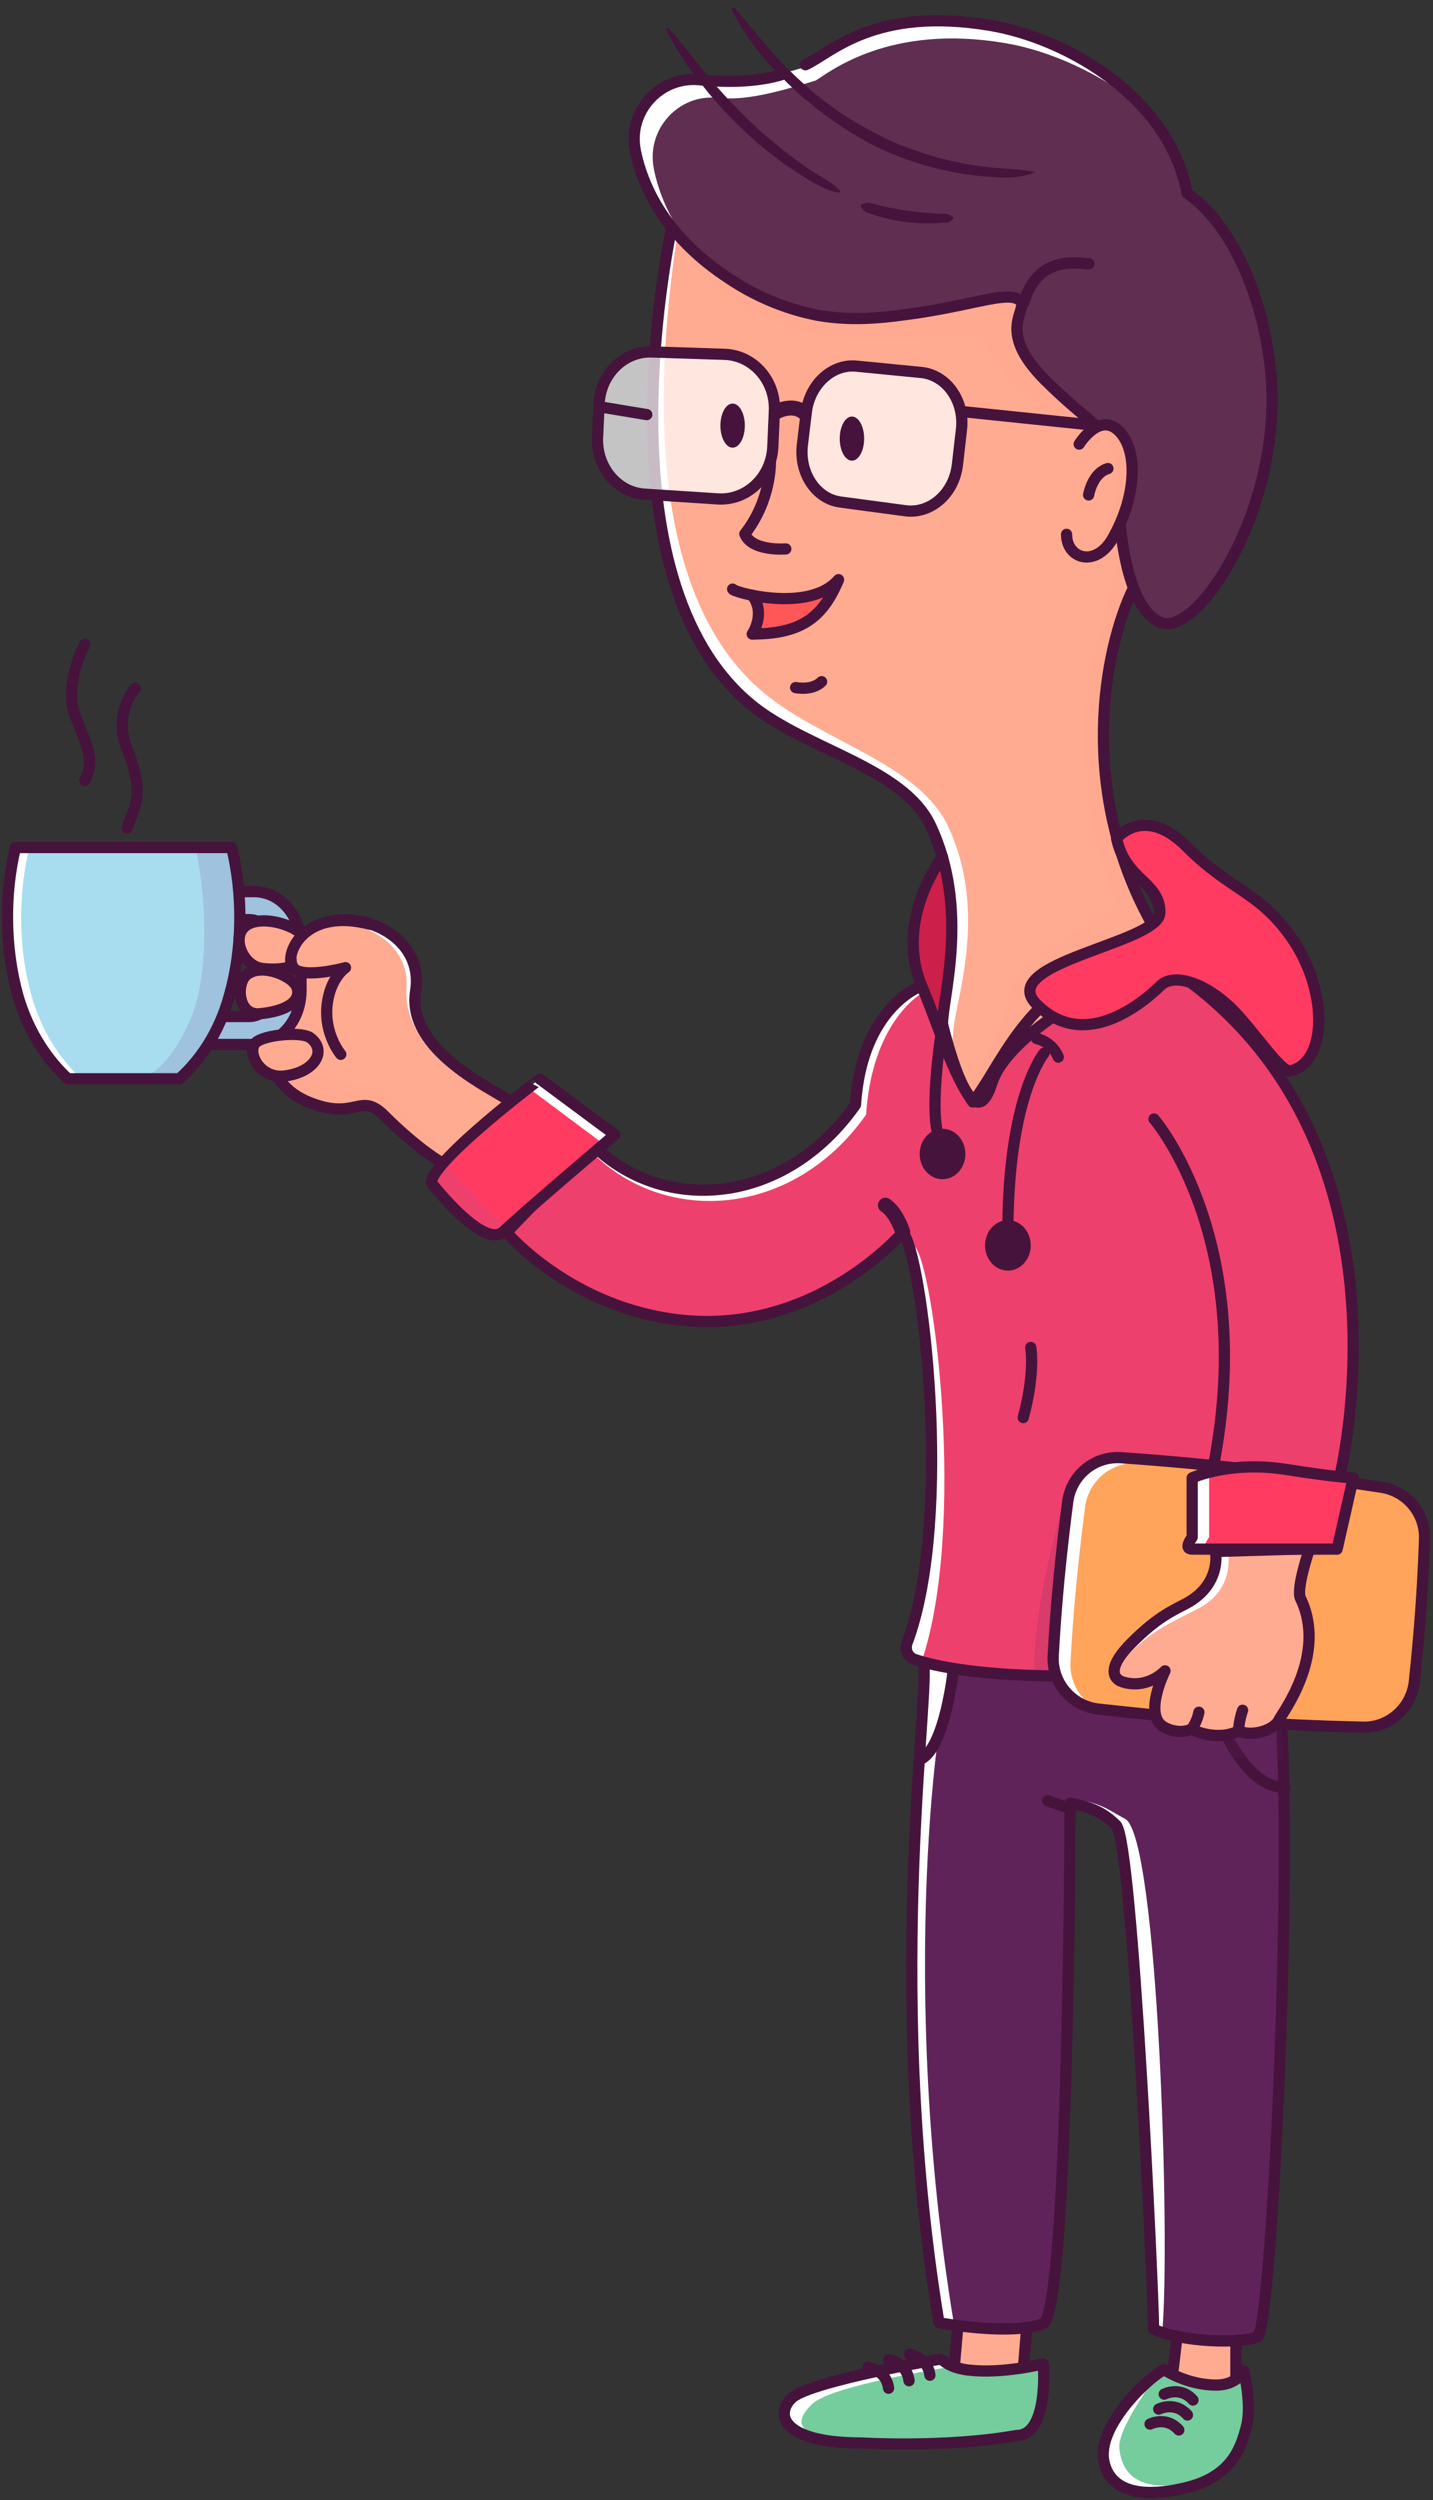 <?xml version="1.0" encoding="utf-8"?>
<svg width="383px" height="668px" viewbox="0 0 383 668" version="1.1" xmlns:xlink="http://www.w3.org/1999/xlink" xmlns="http://www.w3.org/2000/svg">
  <rect width="100%" height="100%" fill="#333333" stroke="none"/>
  <g id="Group" transform="translate(2 2)">
    <g id="XMLID_75_" transform="translate(207.602 436.107)">
      <path d="M18.525 14.315L0 14.315L1.263 0L19.682 0L18.525 14.315Z" transform="translate(45.252 182.193)" id="XMLID_105_" fill="#FFAB91" fill-rule="evenodd" stroke="none" />
      <path d="M17.472 17.893L0 17.893L2.105 0L17.472 2.21L17.472 17.893Z" transform="translate(103.246 183.035)" id="XMLID_102_" fill="#FFAB91" fill-rule="evenodd" stroke="none" />
      <path d="M18.525 14.315L0 14.315L1.263 0L19.682 0L18.525 14.315Z" transform="translate(45.252 182.193)" id="XMLID_174_" fill="none" fill-rule="evenodd" stroke="#46133C" stroke-width="3" stroke-linecap="round" stroke-linejoin="round" />
      <path d="M17.472 17.893L0 17.893L2.105 0L17.472 2.21L17.472 17.893Z" transform="translate(103.246 183.035)" id="XMLID_175_" fill="none" fill-rule="evenodd" stroke="#46133C" stroke-width="3" stroke-linecap="round" stroke-linejoin="round" />
      <path d="M2.746 5.578C6.22 6.526 -8.095 89.36 7.272 182.404C15.482 183.772 28.744 185.246 35.375 182.509C41.795 176.088 42.322 51.89 42.322 43.575C47.9 44.627 51.163 45.996 54.636 49.469C59.057 53.89 64.635 174.931 64.635 184.088C71.898 187.561 87.896 188.087 92.527 186.088C96.737 181.877 104.105 19.472 95.79 0C86.844 4.947 50.636 11.052 2.746 5.578L2.746 5.578Z" transform="translate(34.085 0.105)" id="XMLID_177_" fill="#5F235A" fill-rule="evenodd" stroke="none" />
      <g id="XMLID_248_" transform="translate(36.832 6.4241416E-05)" opacity="0.15">
        <path d="M0.421 0.737C12.315 1.789 23.366 2.21 33.365 2.105C23.156 2 11.894 1.368 0 0C0.211 0 0.316 0.316 0.421 0.737L0.421 0.737Z" transform="translate(0 5.684)" id="XMLID_249_" fill="#5F235A" fill-rule="evenodd" stroke="none" />
        <path d="M14.104 0C14.104 8.315 13.472 132.514 7.157 138.934C5.263 139.671 2.737 140.092 0 140.302C5.578 140.618 11.052 140.408 14.63 138.934C20.735 132.829 21.577 21.156 21.577 2.316C19.472 1.158 17.156 0.526 14.104 0L14.104 0Z" transform="translate(18.104 43.68)" id="XMLID_250_" fill="#5F235A" fill-rule="evenodd" stroke="none" />
        <path d="M84.731 0C83.258 0.842 80.942 1.684 78.1 2.526C78.416 3.684 -0.524 5.894 0.003 7.473C3.686 17.156 79.364 10.21 79.574 12.209C83.995 55.258 77.785 182.404 73.996 186.193C72.733 186.719 70.733 187.035 68.312 187.245C73.89 187.561 79.048 187.245 81.363 186.193C85.679 181.877 93.046 19.472 84.731 0L84.731 0Z" transform="translate(8.418 0)" id="XMLID_251_" fill="#5F235A" fill-rule="evenodd" stroke="none" />
      </g>
      <g id="XMLID_125_" transform="translate(34.085 0)">
        <path d="M53.995 2C53.784 1.263 53.574 0.526 53.363 0C47.048 3.579 27.471 7.578 0 7.789C25.155 8.105 44.312 5.157 53.995 2L53.995 2Z" transform="translate(42.532 0)" id="XMLID_164_" fill="#5F235A" fill-rule="evenodd" stroke="none" />
        <path d="M11.167 176.51C-3.464 87.571 6.641 9.052 11.167 0.631C9.272 0.421 4.746 0.21 2.746 0C6.22 0.947 -8.095 83.781 7.272 176.825C12.851 177.773 20.745 178.72 27.376 178.404C22.218 178.194 15.271 177.141 11.167 176.51L11.167 176.51Z" transform="translate(0 5.684)" id="XMLID_223_" fill="#FFFFFF" fill-rule="evenodd" stroke="none" />
        <path d="M21.472 141.987C23.682 117.147 20.314 9.683 11.578 4.947C7.262 2.631 5.578 1.053 0 0C0 0.316 2.526 1.368 2.526 2C5.157 2.947 7.262 4.315 9.368 6.42C13.788 10.841 19.367 131.882 19.367 141.039C24.524 143.46 33.997 144.513 40.733 144.092C34.839 143.986 25.261 143.881 21.472 141.987L21.472 141.987Z" transform="translate(45.479 42.943)" id="XMLID_246_" fill="#FFFFFF" fill-rule="evenodd" stroke="none" />
      </g>
      <path d="M2.746 5.578C6.22 6.526 -8.095 89.36 7.272 182.404C15.482 183.772 28.744 185.246 35.375 182.509C41.795 176.088 42.322 51.89 42.322 43.575C47.9 44.627 51.163 45.996 54.636 49.469C59.057 53.89 64.635 174.931 64.635 184.088C71.898 187.561 87.896 188.087 92.527 186.088C96.737 181.877 104.105 19.472 95.79 0C86.844 4.947 50.636 11.052 2.746 5.578L2.746 5.578Z" transform="translate(34.085 0.105)" id="XMLID_163_" fill="none" fill-rule="evenodd" stroke="#46133C" stroke-width="3" stroke-linecap="round" stroke-linejoin="round" />
      <path d="M6.105 2.105L0 0" transform="translate(70.408 43.049)" id="XMLID_173_" fill="none" fill-rule="evenodd" stroke="#46133C" stroke-width="3" stroke-linecap="round" stroke-linejoin="round" />
      <path d="M20.621 22.419C20.621 22.419 43.25 23.787 62.09 20.419C70.826 20.419 69.248 1.263 69.248 1.263C69.248 1.263 58.407 4.736 49.355 2.947C40.303 1.158 42.093 0 42.093 0C42.093 0 6.622 5.894 1.886 10.63C-2.745 15.262 0.307 22.419 20.621 22.419L20.621 22.419Z" transform="translate(0.002 192.192)" id="XMLID_182_" fill="#75CC9C" fill-rule="evenodd" stroke="none" />
      <g id="XMLID_294_" transform="translate(0 192.298)">
        <path d="M7.361 11.999C11.887 7.473 36.306 3.368 44.726 1.895C40.937 0.737 42.094 0 42.094 0C42.094 0 6.624 5.894 1.888 10.63C-1.901 14.42 -0.533 19.893 11.045 21.682C4.624 19.156 2.309 17.051 7.361 11.999L7.361 11.999Z" id="XMLID_317_" fill="#FFFFFF" fill-rule="evenodd" stroke="none" />
      </g>
      <path d="M0.026 25.281C0.447 28.755 3.92 36.438 21.708 32.228C34.233 29.281 35.601 21.176 38.127 15.703C40.654 10.23 37.391 0.968 37.391 0.968C37.391 0.968 35.601 4.757 30.023 4.757C22.129 4.757 15.077 0.02 15.077 0.02C14.656 -0.716 -0.711 18.756 0.026 25.281L0.026 25.281Z" transform="translate(85.433 194.382)" id="XMLID_181_" fill="#75CC9C" fill-rule="evenodd" stroke="none" />
      <path d="M23.918 30.649C6.236 34.859 4.551 25.386 4.13 21.808C3.604 17.282 11.077 6.23 15.708 0.336C15.393 0.126 15.182 0.02 15.182 0.02C14.761 -0.716 -0.711 18.755 0.026 25.281C0.447 28.755 3.92 36.438 21.708 32.228C27.181 30.965 30.549 28.649 32.759 26.018C30.865 27.176 26.76 30.017 23.918 30.649L23.918 30.649Z" transform="translate(85.433 194.277)" id="XMLID_322_" fill="#FFFFFF" fill-rule="evenodd" stroke="none" />
      <path d="M20.621 22.341C20.621 22.341 43.25 23.709 62.09 20.341C70.826 20.341 69.248 1.185 69.248 1.185C69.248 1.185 58.512 3.922 49.355 2.869C45.461 2.448 43.566 1.185 42.619 0.448C42.198 0.133 41.671 -0.078 41.145 0.027C35.567 0.975 6.096 6.237 1.886 10.447C-2.745 15.184 0.307 22.341 20.621 22.341L20.621 22.341Z" transform="translate(0.002 192.27)" id="XMLID_171_" fill="none" fill-rule="evenodd" stroke="#46133C" stroke-width="3" stroke-linecap="round" stroke-linejoin="round" />
      <path d="M0.209 24.629C0.946 28.103 4.103 35.786 21.891 31.576C34.416 28.629 36.837 20.84 38.31 15.051C39.784 9.368 37.574 0.316 37.574 0.316C37.574 0.316 35.784 4.105 30.206 4.105C22.312 4.105 16.312 0 16.312 0C12.523 1.684 -1.896 14.946 0.209 24.629L0.209 24.629Z" transform="translate(85.25 195.034)" id="XMLID_176_" fill="none" fill-rule="evenodd" stroke="#46133C" stroke-width="3" stroke-linecap="round" stroke-linejoin="round" />
      <path d="M0 0C0 0 4.842 0.631 5.473 5.578" transform="translate(22.412 194.403)" id="XMLID_58_" fill="none" fill-rule="evenodd" stroke="#46133C" stroke-width="3" stroke-linecap="round" stroke-linejoin="round" />
      <path d="M0 0C0 0 4.842 0.631 5.473 5.578" transform="translate(27.885 192.403)" id="XMLID_59_" fill="none" fill-rule="evenodd" stroke="#46133C" stroke-width="3" stroke-linecap="round" stroke-linejoin="round" />
      <path d="M0 0C0 0 4.842 0.631 5.473 5.578" transform="translate(33.464 190.929)" id="XMLID_79_" fill="none" fill-rule="evenodd" stroke="#46133C" stroke-width="3" stroke-linecap="round" stroke-linejoin="round" />
      <path d="M0 0.641C0 0.641 4.315 -1.569 7.683 2.22" transform="translate(97.773 208.918)" id="XMLID_62_" fill="none" fill-rule="evenodd" stroke="#46133C" stroke-width="3" stroke-linecap="round" stroke-linejoin="round" />
      <path d="M0 0.641C0 0.641 4.315 -1.569 7.683 2.22" transform="translate(100.089 204.919)" id="XMLID_60_" fill="none" fill-rule="evenodd" stroke="#46133C" stroke-width="3" stroke-linecap="round" stroke-linejoin="round" />
      <path d="M0 0.641C0 0.641 4.315 -1.569 7.683 2.22" transform="translate(101.562 200.919)" id="XMLID_68_" fill="none" fill-rule="evenodd" stroke="#46133C" stroke-width="3" stroke-linecap="round" stroke-linejoin="round" />
      <path d="M0 0C0 0 7.999 33.786 22.945 33.786" transform="translate(110.825 5.684)" id="XMLID_101_" fill="none" fill-rule="evenodd" stroke="#46133C" stroke-width="3" stroke-linecap="round" stroke-linejoin="round" />
      <path d="M9.157 0C9.157 0 6.947 22.103 0 24.629" transform="translate(36.095 7.473)" id="XMLID_112_" fill="none" fill-rule="evenodd" stroke="#46133C" stroke-width="3" stroke-linecap="round" stroke-linejoin="round" />
    </g>
    <g id="XMLID_74_" transform="translate(131.392 256.23)">
      <path d="M188.298 136.619L222.61 136.619C222.61 136.619 244.187 50.311 182.614 4.105C178.72 0.21 164.09 0 164.09 0C134.198 9.368 124.62 29.366 124.62 29.366L110.937 5.157C110.937 5.157 94.938 10.631 93.254 36.944C74.204 63.994 41.785 66.309 22.945 47.574C16.735 53.469 0 71.046 0 71.046C0 71.046 17.262 91.465 46.943 94.517C77.993 97.675 99.78 77.782 105.885 71.046C110.937 76.098 119.778 146.828 107.042 180.72C106.411 182.509 107.253 184.509 109.042 185.14C114.41 186.93 127.041 189.771 151.88 189.561C169.563 189.456 201.033 183.877 201.033 183.877L188.298 136.619L188.298 136.619Z" transform="translate(2 0)" id="XMLID_180_" fill="#EE406D" fill-rule="evenodd" stroke="none" />
      <path d="M24.945 0L6.947 25.997L0 19.893L24.945 0Z" transform="translate(0 49.785)" id="XMLID_145_" fill="#EE406D" fill-rule="evenodd" stroke="none" />
      <path d="M9.779 0C9.779 0 -6.956 52.311 3.359 63.047C8.832 68.73 49.249 73.361 52.301 74.414C55.459 75.466 66.616 75.361 66.616 75.361L65.353 54.942L9.779 0L9.779 0Z" transform="translate(143.048 136.619)" id="XMLID_124_" fill="#5F235A" fill-opacity="0.15" fill-rule="evenodd" stroke="none" />
      <path d="M0 0C0 0 9.473 19.893 10.315 56.1C10.736 76.203 5.789 93.57 5.789 93.57L12.104 97.043C12.104 97.043 17.051 89.886 17.156 61.783C17.262 36.523 10.946 15.683 0 0L0 0Z" transform="translate(176.72 43.049)" id="XMLID_252_" fill="#EE406D" fill-rule="evenodd" stroke="none" />
      <g id="XMLID_127_" transform="translate(42.943 0.316)">
        <path d="M11.788 23.261C11.788 23.261 12.736 21.366 14.841 18.419L4.421 0C4.421 0 2.526 0.632 0 2.526L11.788 23.261L11.788 23.261Z" transform="translate(65.573 4.842)" id="XMLID_210_" fill="#EE406D" fill-rule="evenodd" stroke="none" />
        <path d="M63.783 3.789C61.363 1.368 54.942 0.421 50.416 0C53.363 0.632 56.1 1.579 57.468 2.947C119.041 49.153 97.464 135.461 97.464 135.461L63.152 135.461L75.888 182.404C75.888 182.404 44.417 187.982 26.734 188.087C15.472 188.193 6.736 187.666 0 186.824C7.157 188.087 17.788 189.035 33.05 188.929C50.732 188.824 82.203 183.246 82.203 183.246L69.467 136.303L103.78 136.303C103.78 136.303 125.356 49.995 63.783 3.789L63.783 3.789Z" transform="translate(77.887 0)" id="XMLID_217_" fill="#EE406D" fill-rule="evenodd" stroke="none" />
        <path d="M62.52 0C56.416 6.736 30.839 30.418 0 27.471C1.895 27.787 3.894 28.103 5.999 28.313C31.892 30.944 55.679 13.262 64.941 4.842C64.204 2.21 63.257 0.632 62.52 0L62.52 0Z" transform="translate(0 65.783)" id="XMLID_221_" fill="#EE406D" fill-rule="evenodd" stroke="none" />
      </g>
      <g id="XMLID_114_" transform="translate(2 0)">
        <path d="M2.526 31.787C2.526 31.787 12.42 11.157 43.154 1.579C43.154 1.579 49.153 1.684 54.626 2.737C49.153 0.211 38.207 0 38.207 0C14.209 7.473 3.263 21.893 0 27.261L2.526 31.787L2.526 31.787Z" transform="translate(125.883 0)" id="XMLID_119_" fill="#EE406D" fill-rule="evenodd" stroke="none" />
        <path d="M22.945 44.627C42.312 63.994 76.519 62.205 96.096 34.418C97.464 12.946 107.463 3.894 111.779 1.474L110.937 0C110.937 0 94.938 5.473 93.254 31.787C74.203 58.837 41.785 61.152 22.945 42.417C16.735 48.311 0 65.888 0 65.888C0 65.888 0 64.731 1.158 65.888C5.789 60.942 17.788 49.469 22.945 44.627L22.945 44.627Z" transform="translate(0 5.157)" id="XMLID_120_" fill="#FFFFFF" fill-rule="evenodd" stroke="none" />
        <path d="M2.208 0C1.893 0.316 1.472 0.737 1.156 1.158C6.103 18.735 11.365 76.308 0.208 105.885C-0.423 107.674 0.419 109.674 2.208 110.305C2.735 110.516 3.471 110.726 4.103 110.937C16.207 75.151 7.366 5.052 2.208 0L2.208 0Z" transform="translate(106.834 74.73)" id="XMLID_123_" fill="#FFFFFF" fill-rule="evenodd" stroke="none" />
      </g>
      <path d="M188.298 136.619L222.61 136.619C222.61 136.619 244.187 50.311 182.614 4.105C178.72 0.21 164.09 0 164.09 0C134.198 9.368 124.62 29.366 124.62 29.366L110.937 5.157C110.937 5.157 94.938 10.631 93.254 36.944C74.204 63.994 41.785 66.309 22.945 47.574C16.735 53.469 0 71.046 0 71.046C0 71.046 17.262 91.465 46.943 94.517C77.993 97.675 99.78 77.782 105.885 71.046C110.937 76.098 119.778 146.828 107.042 180.72C106.411 182.509 107.253 184.509 109.042 185.14C114.41 186.93 127.041 189.771 151.88 189.561C169.563 189.456 201.033 183.877 201.033 183.877L188.298 136.619L188.298 136.619Z" transform="translate(2 0)" id="XMLID_6_" fill="none" fill-rule="evenodd" stroke="#46133C" stroke-width="3" stroke-linecap="round" stroke-linejoin="round" />
      <g id="XMLID_42_" transform="translate(147.968 130.056)">
        <path d="M82.743 72.03C59.06 71.504 35.589 69.82 12.012 67.188C4.96 66.346 -0.302 60.136 0.013 53.084C0.75 39.296 2.119 25.508 3.908 11.72C4.855 4.668 11.065 -0.489 18.222 0.037C41.378 1.616 64.534 4.352 87.795 7.931C94.531 8.983 99.478 14.878 99.267 21.719C98.846 34.56 97.899 47.296 96.531 60.031C95.689 66.978 89.689 72.24 82.743 72.03L82.743 72.03Z" transform="translate(0.11 1.158)" id="XMLID_38_" fill="#FFA45A" fill-rule="evenodd" stroke="none" />
        <path d="M82.743 72.03C59.06 71.504 35.589 69.82 12.012 67.188C4.96 66.346 -0.302 60.136 0.013 53.084C0.75 39.296 2.119 25.508 3.908 11.72C4.855 4.668 11.065 -0.489 18.222 0.037C41.378 1.616 64.534 4.352 87.795 7.931C94.531 8.983 99.478 14.878 99.267 21.719C98.846 34.56 97.899 47.296 96.531 60.031C95.689 66.978 89.689 72.24 82.743 72.03L82.743 72.03Z" transform="translate(0.11 1.158)" id="XMLID_92_" fill="#FFA45A" fill-rule="evenodd" stroke="none" />
        <path d="M4.754 55.716C5.491 41.928 6.859 28.14 8.649 14.351C9.596 7.299 15.806 2.142 22.963 2.668C46.119 4.247 69.275 6.984 92.535 10.562C93.272 10.668 94.009 10.878 94.641 11.088C92.746 9.51 90.43 8.352 87.799 7.931C64.538 4.352 41.382 1.616 18.227 0.037C11.175 -0.489 4.86 4.668 3.912 11.72C2.123 25.508 0.86 39.296 0.018 53.084C-0.298 59.294 3.596 64.768 9.385 66.662C6.333 64.031 4.544 60.031 4.754 55.716L4.754 55.716Z" id="XMLID_185_" fill="#FFFFFF" fill-rule="evenodd" stroke="none" />
        <path d="M82.743 72.03C59.06 71.504 35.589 69.82 12.012 67.188C4.96 66.346 -0.302 60.136 0.013 53.084C0.75 39.296 2.119 25.508 3.908 11.72C4.855 4.668 11.065 -0.489 18.222 0.037C41.378 1.616 64.534 4.352 87.795 7.931C94.531 8.983 99.478 14.878 99.267 21.719C98.846 34.56 97.899 47.296 96.531 60.031C95.689 66.978 89.689 72.24 82.743 72.03L82.743 72.03Z" transform="translate(0.11 1.158)" id="XMLID_29_" fill="none" fill-rule="evenodd" stroke="#46133C" stroke-width="3" stroke-linecap="round" stroke-linejoin="round" />
      </g>
      <path d="M15.262 95.886C28.629 33.05 0 0 0 0" transform="translate(175.036 40.733)" id="XMLID_20_" fill="none" fill-rule="evenodd" stroke="#46133C" stroke-width="3" stroke-linecap="round" stroke-linejoin="round" />
      <path d="M0 0C0 0 2.631 1.368 4.631 7.157" transform="translate(103.253 63.783)" id="XMLID_143_" fill="none" fill-rule="evenodd" stroke="#46133C" stroke-width="4" stroke-linecap="round" stroke-linejoin="round" />
      <path d="M2 0C2 0 3.263 6.631 0 18.735" transform="translate(140.092 101.78)" id="XMLID_95_" fill="none" fill-rule="evenodd" stroke="#46133C" stroke-width="3" stroke-linecap="round" stroke-linejoin="round" />
    </g>
    <path d="M24.692 0C24.692 0 25.008 13.683 25.008 19.577C25.008 25.471 5.536 44.522 5.536 44.522C5.536 44.522 -2.147 33.155 0.589 17.472C3.326 1.789 18.482 0 18.482 0L24.692 0L24.692 0Z" transform="translate(242.372 224.338)" id="XMLID_37_" fill="#CC1F49" fill-rule="evenodd" stroke="none" />
    <g id="XMLID_31_" transform="translate(172.441 30.883)">
      <path d="M77.466 240.609C77.466 233.451 84.834 209.769 74.204 187.456C66.836 172.089 41.259 167.352 26.629 155.564C-15.893 121.252 5.263 26.945 5.263 26.945C5.263 26.945 22.209 0 77.572 0C95.991 0 112.305 7.894 127.251 53.363C142.092 98.833 128.514 124.093 128.514 124.093C120.725 139.987 113.042 178.404 134.093 215.032L138.513 221.663C138.513 221.663 96.096 239.135 90.623 256.502C85.15 273.763 77.466 240.609 77.466 240.609L77.466 240.609Z" transform="translate(0 0.105)" id="XMLID_32_" fill="#FFAB91" fill-rule="evenodd" stroke="none" />
      <path d="M128.725 215.032C107.674 178.404 115.357 139.987 123.146 124.093C123.146 124.093 136.829 98.833 121.883 53.363C107.042 7.894 90.623 0 72.204 0C50.1 0 34.102 4.315 22.84 9.473C33.365 5.789 46.943 3.158 64.415 3.158C68.52 3.158 72.519 3.579 76.519 4.736C62.836 5.999 4.526 17.367 0 27.05C0 27.05 6.315 46.522 30.418 54.311C46.943 59.678 64.941 57.995 80.308 56.521C85.781 58.205 86.623 75.046 118.199 84.308C129.882 87.781 113.779 134.514 111.253 148.512C108.832 161.774 110.516 188.508 116.515 202.612C120.41 211.875 116.305 210.085 108.095 215.769C105.569 217.453 94.623 224.505 93.991 225.452C85.992 236.188 94.517 232.715 78.098 258.081C80.413 262.291 83.045 263.87 85.255 256.607C90.623 239.24 133.145 221.768 133.145 221.768L128.725 215.032L128.725 215.032Z" transform="translate(5.263 0)" id="XMLID_144_" fill="#FFAB91" fill-opacity="0.43" fill-rule="evenodd" stroke="none" />
      <path d="M80.203 219.242C80.203 211.559 90.097 187.351 78.73 163.458C70.835 147.039 45.785 141.144 30.208 128.514C-7.052 98.517 3.158 25.682 7.368 0C5.894 1.684 5.263 2.737 5.263 2.737C5.263 2.737 -15.893 97.149 26.629 131.356C41.259 143.144 66.836 147.881 74.204 163.248C84.834 185.667 77.466 209.243 77.466 216.4C77.466 216.4 79.572 226.399 81.571 229.978C79.256 223.873 80.203 219.242 80.203 219.242L80.203 219.242Z" transform="translate(0.105 24.208)" id="XMLID_98_" fill="#FFFFFF" fill-rule="evenodd" stroke="none" />
      <path d="M77.466 240.609C77.466 233.451 84.834 209.769 74.204 187.456C66.836 172.089 41.259 167.352 26.629 155.564C-15.893 121.252 5.263 26.945 5.263 26.945C5.263 26.945 22.209 0 77.572 0C95.991 0 112.305 7.894 127.251 53.363C142.092 98.833 128.514 124.093 128.514 124.093C120.725 139.987 113.042 178.404 134.093 215.032L138.513 221.663C138.513 221.663 96.096 239.135 90.623 256.502C85.15 273.763 77.466 240.609 77.466 240.609L77.466 240.609Z" transform="translate(0 0.105)" id="XMLID_3_" fill="none" fill-rule="evenodd" stroke="#46133C" stroke-width="3" stroke-linecap="round" stroke-linejoin="round" />
    </g>
    <path d="M6.841 0C6.841 0 7.262 10.315 0 19.577C1.895 24.314 10.946 23.577 10.946 23.577" transform="translate(197.07 121.085)" id="XMLID_7_" fill="none" fill-rule="evenodd" stroke="#46133C" stroke-width="3" stroke-linecap="round" stroke-linejoin="round" />
    <g id="XMLID_69_" transform="translate(193.807 152.871)">
      <path d="M0.737 4.21C0.631 4.947 15.051 9.157 23.05 0C18.84 10.104 13.051 14.525 0 14.525" transform="translate(5.368 0)" id="XMLID_57_" fill="#FF5757" fill-rule="evenodd" stroke="none" />
      <path d="M0 2.526C-0.105 3.263 20.419 9.157 28.314 0C24.103 10.104 18.314 14.525 5.263 14.525" id="XMLID_12_" fill="none" fill-rule="evenodd" stroke="#46133C" stroke-width="3" stroke-linecap="round" stroke-linejoin="round" />
      <path d="M0 10.315C0 10.315 3.684 4.842 0 0" transform="translate(5.263 4.21)" id="XMLID_14_" fill="none" fill-rule="evenodd" stroke="#46133C" stroke-width="3" stroke-linecap="round" stroke-linejoin="round" />
    </g>
    <path d="M27.572 38.677L10.31 36.361C3.785 35.519 -0.741 28.678 0.101 21.205L1.153 12.469C1.995 4.996 7.995 -0.583 14.521 0.049L31.782 1.733C38.623 2.364 43.57 9.311 42.623 17.1L41.571 26.257C40.728 34.045 34.413 39.624 27.572 38.677L27.572 38.677Z" transform="translate(212.337 95.775)" id="XMLID_93_" fill="#FFFFFF" fill-opacity="0.71" fill-rule="evenodd" stroke="none" />
    <path d="M32.115 39.265L12.643 38.002C5.275 37.581 -0.303 30.739 0.013 22.951L0.434 13.793C0.855 5.899 7.065 -0.205 14.432 0.005L33.904 0.637C41.588 0.847 47.692 7.689 47.271 15.899L46.85 25.477C46.429 33.581 39.798 39.791 32.115 39.265L32.115 39.265Z" transform="translate(157.693 92.03)" id="XMLID_73_" fill="#FFFFFF" fill-opacity="0.71" fill-rule="evenodd" stroke="none" />
    <g id="XMLID_71_" transform="translate(190.545 105.823)">
      <path d="M0 5.894C0 2.639 1.461 0 3.263 0C5.065 0 6.526 2.639 6.526 5.894C6.526 9.149 5.065 11.788 3.263 11.788C1.461 11.788 0 9.149 0 5.894Z" transform="translate(31.892 3.473)" id="XMLID_13_" fill="#46133C" fill-rule="evenodd" stroke="none" />
      <path d="M0 5.894C0 2.639 1.461 0 3.263 0C5.065 0 6.526 2.639 6.526 5.894C6.526 9.149 5.065 11.788 3.263 11.788C1.461 11.788 0 9.149 0 5.894Z" id="XMLID_17_" fill="#46133C" fill-rule="evenodd" stroke="none" />
    </g>
    <path d="M7.846 0C7.846 0 -5.1 16.63 2.267 34.418C7.53 47.048 10.161 57.153 15.95 65.468C22.897 56.837 29.212 38.312 48.895 30.208C68.472 22.208 65.945 17.472 65.945 14.735C65.945 12.209 62.577 5.157 58.157 5.157" transform="translate(242.062 226.969)" id="XMLID_16_" fill="none" fill-rule="evenodd" stroke="#46133C" stroke-width="3" stroke-linecap="round" stroke-linejoin="round" />
    <path d="M9.683 0C9.683 0 0 11.367 0 47.785" transform="translate(267.379 279.385)" id="XMLID_27_" fill="none" fill-rule="evenodd" stroke="#46133C" stroke-width="3" stroke-linecap="round" stroke-linejoin="round" />
    <path d="M2.011 0C2.011 0 -2.514 27.261 2.011 31.787" transform="translate(247.896 271.597)" id="XMLID_28_" fill="none" fill-rule="evenodd" stroke="#46133C" stroke-width="3" stroke-linecap="round" stroke-linejoin="round" />
    <path d="M3.465 0C3.465 0 -2.534 6.42 1.255 16.104C6.097 28.208 3.465 31.26 1.255 37.26" transform="translate(30.673 181.921)" id="XMLID_36_" fill="none" fill-rule="evenodd" stroke="#46133C" stroke-width="3" stroke-linecap="round" stroke-linejoin="round" />
    <g id="XMLID_65_" transform="translate(167.492 3.55)">
      <path d="M103.045 74.518C105.466 76.939 96.309 82.306 109.676 95.674C123.149 109.146 129.043 109.462 129.043 120.092C129.043 130.723 130.411 155.879 140.41 160.404C150.409 164.93 173.249 129.776 170.092 94.095C167.987 71.571 158.514 53.151 147.673 45.784C142.936 20.207 115.676 4.419 95.046 0.946C63.996 -4.212 46.419 13.471 44.946 11.998C33.578 15.471 24.421 15.997 17.475 15.26C6.844 14.208 -1.787 23.786 0.318 34.206L0.318 34.311C4.634 55.046 21.474 65.887 26.526 69.15C36.841 75.781 46.419 77.675 49.05 78.202C59.365 79.991 68.417 78.623 76.416 77.465C91.468 75.255 100.309 71.676 103.045 74.518L103.045 74.518Z" transform="translate(0.105 0.495)" id="XMLID_30_" fill="#6D524E" fill-rule="evenodd" stroke="none" />
      <path d="M103.045 74.518C105.466 76.939 96.309 82.306 109.676 95.674C123.149 109.146 129.043 109.462 129.043 120.092C129.043 130.723 130.411 155.879 140.41 160.404C150.409 164.93 173.249 129.776 170.092 94.095C167.987 71.571 158.514 53.151 147.673 45.784C142.936 20.207 115.676 4.419 95.046 0.946C63.996 -4.212 46.419 13.471 44.946 11.998C33.578 15.471 24.421 15.997 17.475 15.26C6.844 14.208 -1.787 23.786 0.318 34.206L0.318 34.311C4.634 55.046 21.474 65.887 26.526 69.15C36.841 75.781 46.419 77.675 49.05 78.202C59.365 79.991 68.417 78.623 76.416 77.465C91.468 75.255 100.309 71.676 103.045 74.518L103.045 74.518Z" transform="translate(0.105 0.495)" id="XMLID_4_" fill="#5F2E50" fill-rule="evenodd" stroke="none" />
      <g id="XMLID_121_" transform="translate(7.897 23.544)" opacity="0.34">
        <path d="M11.157 20.314C9.262 12.525 5.263 5.789 0 0C3.473 5.052 6.105 10.841 7.262 17.156C8.525 17.998 9.894 19.051 11.157 20.314L11.157 20.314Z" transform="translate(128.093 0)" id="XMLID_122_" fill="#5F2E50" fill-rule="evenodd" stroke="none" />
        <path d="M96.728 16.946C93.991 14.209 79.15 17.788 64.099 20.103C56.1 21.366 47.153 22.735 36.733 20.84C34.102 20.419 24.524 18.525 14.209 11.788C11.578 10.104 5.578 6.21 0 0C6.631 9.683 15.262 15.262 18.735 17.472C29.05 24.103 38.628 25.997 41.259 26.524C51.574 28.313 60.626 26.945 68.625 25.787C78.519 24.314 85.781 22.208 90.307 21.787C99.148 21.366 97.675 17.893 96.728 16.946L96.728 16.946Z" transform="translate(0 28.839)" id="XMLID_135_" fill="#5F2E50" fill-rule="evenodd" stroke="none" />
        <path d="M0.737 0.737C0.526 0.526 0.316 0.211 0 0C1.158 1.895 2.842 4 5.157 6.315C11.157 12.315 15.683 15.788 18.84 18.63C16.525 13.578 10.736 10.841 0.737 0.737L0.737 0.737Z" transform="translate(96.728 66.204)" id="XMLID_137_" fill="#5F2E50" fill-rule="evenodd" stroke="none" />
        <path d="M35.47 43.575C33.786 24.945 26.945 9.052 18.524 0C24.84 9.368 29.681 22.629 31.05 37.891C34.312 73.467 11.367 108.621 1.368 104.201C0.842 103.99 0.421 103.674 0 103.359C1.474 106.411 3.473 108.727 5.894 109.779C15.893 114.305 38.733 79.15 35.47 43.575L35.47 43.575Z" transform="translate(126.725 27.471)" id="XMLID_138_" fill="#5F2E50" fill-rule="evenodd" stroke="none" />
      </g>
      <g id="XMLID_115_" transform="translate(0 0.6)">
        <path d="M5.265 39.047L5.265 38.942C3.16 28.522 11.791 18.839 22.422 19.997C29.368 20.733 37.157 18.839 48.524 15.366C52.208 13.155 68.101 0.104 99.151 5.367C110.624 7.261 125.043 13.471 135.569 22.523C124.517 10.629 108.413 3.156 95.046 0.946C63.996 -4.212 46.419 13.471 44.946 11.998C33.578 15.471 24.421 15.997 17.475 15.26C6.844 14.208 -1.787 23.786 0.318 34.206L0.318 34.311C3.055 47.678 11.054 56.941 17.79 62.73C12.528 57.046 7.37 49.257 5.265 39.047L5.265 39.047Z" id="XMLID_117_" fill="#FFFFFF" fill-rule="evenodd" stroke="none" />
        <path d="M0.105 0.842C0.632 1.263 1.158 1.579 1.789 2C1.158 1.263 0.632 0.632 0 0C6.42416e-05 0.316 6.42416e-05 0.526 0.105 0.842L0.105 0.842Z" transform="translate(152.514 49.678)" id="XMLID_118_" fill="#5F2E50" fill-rule="evenodd" stroke="none" />
      </g>
      <path d="M39.788 14.282C32.526 16.597 23.474 16.387 17.475 15.755C6.844 14.703 -1.787 24.281 0.318 34.701L0.318 34.806C4.634 55.541 21.474 66.382 26.526 69.645C36.841 76.276 46.419 78.17 49.05 78.697C59.365 80.486 68.417 79.118 76.416 77.96C91.573 75.644 100.309 72.066 103.151 74.802C105.571 77.223 96.414 82.591 109.782 95.958C123.254 109.431 129.148 109.746 129.148 120.377C129.148 131.008 130.516 156.163 140.515 160.689C150.515 165.215 173.354 130.06 170.197 94.379C168.092 71.855 158.619 53.436 147.778 46.068C143.042 20.492 115.781 4.704 95.151 1.23C64.102 -3.927 52.629 8.598 45.788 11.756" id="XMLID_130_" fill="none" fill-rule="evenodd" stroke="#46133C" stroke-width="3" stroke-linecap="round" stroke-linejoin="round" />
      <path d="M17.367 0.226C16.209 0.542 3.894 -3.142 0 10.541" transform="translate(104.203 64.682)" id="XMLID_8_" fill="none" fill-rule="evenodd" stroke="#46133C" stroke-width="3" stroke-linecap="round" stroke-linejoin="round" />
    </g>
    <g id="XMLID_9_" transform="translate(273.254 218.515)">
      <path d="M23.175 3.508C23.175 3.508 30.543 -5.755 42.016 5.823C53.593 17.401 61.172 17.612 69.802 29.821C79.696 43.82 79.696 63.186 69.697 65.607C67.276 66.239 60.751 56.134 54.541 49.608C48.331 43.083 38.963 38.873 34.858 42.872C30.753 46.872 14.86 60.871 1.809 47.819C-9.348 36.662 34.753 31.505 34.753 23.295C34.753 14.98 25.596 14.77 23.175 3.508L23.175 3.508Z" id="XMLID_77_" fill="#FF3B61" fill-rule="evenodd" stroke="none" />
    </g>
    <g id="XMLID_146_" transform="translate(274.116 218.76)">
      <path d="M29.787 1.667C23.892 9.245 10.736 11.456 0 9.035C0.211 9.351 0.526 9.772 0.947 10.087C13.999 23.139 31.892 7.245 35.997 3.141C37.996 1.141 48.416 5.14 53.679 11.877C49.785 1.351 33.05 -2.543 29.787 1.667L29.787 1.667Z" transform="translate(0 37.487)" id="XMLID_318_" fill="#FF3B61" fill-rule="evenodd" stroke="none" />
      <path d="M36.839 29.576C28.208 17.367 20.63 17.156 9.052 5.578C5.578 2.105 2.631 0.526 0 0C11.262 10.946 18.735 11.367 27.155 23.366C36.207 36.207 36.944 53.784 29.155 58.31C32.523 62.415 35.26 65.678 36.733 65.362C46.732 62.836 46.732 43.469 36.839 29.576L36.839 29.576Z" transform="translate(32.102 0)" id="XMLID_319_" fill="#FF3B61" fill-rule="evenodd" stroke="none" />
    </g>
    <g id="XMLID_76_" transform="translate(273.254 218.515)">
      <path d="M23.175 3.508C23.175 3.508 30.543 -5.755 42.016 5.823C53.593 17.401 61.172 17.612 69.802 29.821C79.696 43.82 79.696 63.186 69.697 65.607C67.276 66.239 60.751 56.134 54.541 49.608C48.331 43.083 38.963 38.873 34.858 42.872C30.753 46.872 14.86 60.871 1.809 47.819C-9.348 36.662 34.753 31.505 34.753 23.295C34.753 14.98 25.596 14.77 23.175 3.508L23.175 3.508Z" id="XMLID_19_" fill="none" fill-rule="evenodd" stroke="#46133C" stroke-width="3" stroke-linecap="round" stroke-linejoin="round" />
    </g>
    <g id="XMLID_78_" transform="translate(294.814 411.794)">
      <path d="M14.351 47.68C8.562 44.522 14.562 32.629 14.562 32.629C12.351 34.839 8.352 35.575 3.194 35.575C-1.963 35.575 -0.7 31.365 5.72 25.05C12.141 18.63 16.14 16.735 19.614 14.946C29.928 9.789 28.034 0.737 28.034 0.737L53.19 0C53.19 0 49.506 10.736 50.769 13.262C58.031 28.313 45.822 43.996 44.98 45.785C43.611 48.627 37.507 50.311 34.244 48.627C29.087 51.469 22.035 48.732 21.719 48.101C19.298 49.469 15.93 48.627 14.351 47.68L14.351 47.68Z" id="XMLID_26_" fill="#FFAB91" fill-rule="evenodd" stroke="none" />
      <path d="M14.351 47.68C8.562 44.522 14.562 32.629 14.562 32.629C12.351 34.839 8.352 35.575 3.194 35.575C-1.963 35.575 -0.7 31.365 5.72 25.05C12.141 18.63 16.14 16.735 19.614 14.946C29.928 9.789 28.034 0.737 28.034 0.737L53.19 0C53.19 0 49.506 10.736 50.769 13.262C58.031 28.313 45.822 43.996 44.98 45.785C43.611 48.627 37.507 50.311 34.244 48.627C29.087 51.469 22.035 48.732 21.719 48.101C19.298 49.469 15.93 48.627 14.351 47.68L14.351 47.68Z" id="XMLID_136_" fill="#FFAB91" fill-rule="evenodd" stroke="none" />
      <g id="XMLID_167_" transform="translate(0.105 0.105)">
        <path d="M4.668 28.103C11.614 21.156 16.772 19.367 23.508 15.788C32.77 10.841 31.507 2.316 31.297 0L28.034 0.737C28.034 0.737 29.928 9.789 19.614 14.946C16.14 16.735 12.141 18.63 5.72 25.05C-0.7 31.471 -1.963 35.575 3.194 35.575L3.194 35.575C1.931 33.681 0.458 32.207 4.668 28.103L4.668 28.103Z" id="XMLID_168_" fill="#FFFFFF" fill-rule="evenodd" stroke="none" />
      </g>
      <g id="XMLID_159_" transform="translate(2.563 0.105)" opacity="0.43">
        <path d="M4.315 0C3.263 1.053 1.789 1.789 0 2.316C0.211 2.316 0.421 2.316 0.632 2.316C1.579 2.316 2.421 2.316 3.263 2.21C3.894 0.842 4.315 0 4.315 0L4.315 0Z" transform="translate(0 33.26)" id="XMLID_162_" fill="#FFAB91" fill-rule="evenodd" stroke="none" />
        <path d="M16.314 0L10.315 0.211C9.367 3.263 7.052 11.999 8.104 14.209C15.788 30.102 5.789 51.258 0 49.364C3.158 49.574 6.947 47.995 7.999 45.89C8.841 44.101 21.051 28.418 13.788 13.367C12.63 10.736 16.314 0 16.314 0L16.314 0Z" transform="translate(34.312 0)" id="XMLID_165_" fill="#FFAB91" fill-rule="evenodd" stroke="none" />
      </g>
      <path d="M13.389 47.68C7.601 44.522 13.6 32.629 13.6 32.629C11.39 34.839 7.18 37.154 2.233 35.575C-0.609 34.628 -1.662 31.365 4.759 25.05C11.179 18.63 15.179 16.735 18.652 14.946C28.967 9.789 27.073 0.737 27.073 0.737L52.228 0C52.228 0 48.544 10.736 49.807 13.262C57.07 28.313 44.86 43.996 44.018 45.785C42.65 48.627 36.545 50.311 33.282 48.627C28.125 51.469 21.073 48.732 20.757 48.101C18.336 49.469 14.968 48.627 13.389 47.68L13.389 47.68Z" transform="translate(0.962 0)" id="XMLID_43_" fill="none" fill-rule="evenodd" stroke="#46133C" stroke-width="3" stroke-linecap="round" stroke-linejoin="round" />
      <path d="M1.895 0C1.895 0 1.579 2.105 0 4.526" transform="translate(21.719 43.68)" id="XMLID_178_" fill="none" fill-rule="evenodd" stroke="#46133C" stroke-width="3" stroke-linecap="round" stroke-linejoin="round" />
      <path d="M1.053 0C1.053 0 0 2.842 0 5.578" transform="translate(34.244 43.154)" id="XMLID_179_" fill="none" fill-rule="evenodd" stroke="#46133C" stroke-width="3" stroke-linecap="round" stroke-linejoin="round" />
    </g>
    <path d="M1.123 2.924C1.123 2.924 11.016 -1.602 25.752 0.608C40.487 2.924 44.171 2.924 44.171 2.924L39.856 21.974C39.856 21.974 3.649 21.974 1.123 21.974C-1.403 21.974 1.123 18.817 1.123 18.817L1.123 2.924L1.123 2.924L1.123 2.924Z" transform="translate(315.515 389.925)" id="XMLID_39_" fill="#FF3B61" fill-rule="evenodd" stroke="none" />
    <path d="M5.649 18.791L5.649 2.898C5.649 2.898 11.016 0.477 19.753 0.056C8.385 -0.47 1.123 2.898 1.123 2.898L1.123 18.791C1.123 18.791 -1.403 21.948 1.123 21.948C1.649 21.948 3.228 21.948 5.649 21.948C3.122 21.948 5.649 18.791 5.649 18.791L5.649 18.791Z" transform="translate(315.515 389.951)" id="XMLID_320_" fill="#FFFFFF" fill-rule="evenodd" stroke="none" />
    <path d="M1.123 2.924C1.123 2.924 11.016 -1.602 25.752 0.608C40.487 2.924 44.171 2.924 44.171 2.924L39.856 21.974C39.856 21.974 3.649 21.974 1.123 21.974C-1.403 21.974 1.123 18.817 1.123 18.817L1.123 2.924L1.123 2.924L1.123 2.924Z" transform="translate(315.515 389.925)" id="XMLID_21_" fill="none" fill-rule="evenodd" stroke="#46133C" stroke-width="3" stroke-linecap="round" stroke-linejoin="round" />
    <g id="XMLID_70_" transform="translate(157.693 92.03)">
      <path d="M12.736 2.105L0 0" transform="translate(0.434 14.636)" id="XMLID_72_" fill="none" fill-rule="evenodd" stroke="#46133C" stroke-width="3" stroke-linecap="round" stroke-linejoin="round" />
      <path d="M32.115 39.265L12.643 38.002C5.275 37.581 -0.303 30.739 0.013 22.951L0.434 13.793C0.855 5.899 7.065 -0.205 14.432 0.005L33.904 0.637C41.588 0.847 47.692 7.689 47.271 15.899L46.85 25.477C46.429 33.581 39.798 39.791 32.115 39.265L32.115 39.265Z" id="XMLID_10_" fill="none" fill-rule="evenodd" stroke="#46133C" stroke-width="3" stroke-linecap="round" stroke-linejoin="round" />
      <path d="M27.572 38.677L10.31 36.361C3.785 35.519 -0.741 28.678 0.101 21.205L1.153 12.469C1.995 4.996 7.995 -0.583 14.521 0.049L31.782 1.733C38.623 2.364 43.57 9.311 42.623 17.1L41.571 26.257C40.728 34.045 34.413 39.624 27.572 38.677L27.572 38.677Z" transform="translate(54.644 3.746)" id="XMLID_11_" fill="none" fill-rule="evenodd" stroke="#46133C" stroke-width="3" stroke-linecap="round" stroke-linejoin="round" />
      <path d="M36.628 3.789L0 0" transform="translate(97.161 15.899)" id="XMLID_15_" fill="none" fill-rule="evenodd" stroke="#46133C" stroke-width="3" stroke-linecap="round" stroke-linejoin="round" />
      <path d="M0 1.016C0 1.016 4.21 -1.405 7.473 1.227" transform="translate(47.798 14.988)" id="XMLID_45_" fill="none" fill-rule="evenodd" stroke="#46133C" stroke-width="4" stroke-linecap="round" stroke-linejoin="round" />
    </g>
    <path d="M0.323 6.642C0.323 6.642 6.112 -3.778 11.375 1.485C16.637 6.747 16.006 19.167 9.585 30.324C5.059 38.007 -1.782 34.639 0.428 30.324" transform="translate(285.791 111.706)" id="XMLID_44_" fill="#FFAB91" fill-rule="evenodd" stroke="none" />
    <path d="M0.323 6.642C0.323 6.642 6.112 -3.778 11.375 1.485C16.637 6.747 16.006 19.167 9.585 30.324C5.059 38.007 -1.782 34.639 0.428 30.324" transform="translate(285.791 111.706)" id="XMLID_91_" fill="#FFAB91" fill-rule="evenodd" stroke="none" />
    <path d="M7.684 1.506C4.947 -1.231 2.21 0.243 0.105 2.137C1.263 2.032 2.421 2.453 3.579 3.611C8.841 8.873 8.21 21.293 1.789 32.45C1.263 33.397 0.632 34.239 0 34.871C1.895 34.766 4.105 33.397 5.894 30.24C12.315 19.188 12.946 6.768 7.684 1.506L7.684 1.506Z" transform="translate(289.377 111.685)" id="XMLID_156_" fill="#FFAB91" fill-opacity="0.43" fill-rule="evenodd" stroke="none" />
    <path d="M3.368 5.16C3.368 5.16 8.736 -3.576 13.999 1.686C19.261 6.949 18.63 19.369 12.209 30.526C7.684 38.209 0 35.788 0 29.263" transform="translate(283.062 111.504)" id="XMLID_2_" fill="none" fill-rule="evenodd" stroke="#46133C" stroke-width="3" stroke-linecap="round" stroke-linejoin="round" />
    <g id="XMLID_48_" transform="translate(263.275 326.013)">
      <path d="M0 4.736C0 2.121 1.838 0 4.105 0C6.372 0 8.21 2.121 8.21 4.736C8.21 7.352 6.372 9.473 4.105 9.473C1.838 9.473 0 7.352 0 4.736Z" id="XMLID_47_" fill="#46133C" fill-rule="evenodd" stroke="none" />
      <path d="M0 4.736C0 2.121 1.838 0 4.105 0C6.372 0 8.21 2.121 8.21 4.736C8.21 7.352 6.372 9.473 4.105 9.473C1.838 9.473 0 7.352 0 4.736Z" id="XMLID_46_" fill="none" fill-rule="evenodd" stroke="#46133C" stroke-width="4" stroke-linecap="round" stroke-linejoin="round" />
    </g>
    <g id="XMLID_50_" transform="translate(245.803 301.594)">
      <path d="M0 4.736C0 2.121 1.838 0 4.105 0C6.372 0 8.21 2.121 8.21 4.736C8.21 7.352 6.372 9.473 4.105 9.473C1.838 9.473 0 7.352 0 4.736Z" id="XMLID_52_" fill="#46133C" fill-rule="evenodd" stroke="none" />
      <path d="M0 4.736C0 2.121 1.838 0 4.105 0C6.372 0 8.21 2.121 8.21 4.736C8.21 7.352 6.372 9.473 4.105 9.473C1.838 9.473 0 7.352 0 4.736Z" id="XMLID_51_" fill="none" fill-rule="evenodd" stroke="#46133C" stroke-width="4" stroke-linecap="round" stroke-linejoin="round" />
    </g>
    <path d="M0 0C0 0 4.105 0.737 5.789 4.947" transform="translate(275.063 275.491)" id="XMLID_53_" fill="none" fill-rule="evenodd" stroke="#46133C" stroke-width="3" stroke-linecap="round" stroke-linejoin="round" />
    <path d="M0 7.052C0 7.052 0.947 1.263 5.157 0" transform="translate(288.956 123.19)" id="XMLID_67_" fill="none" fill-rule="evenodd" stroke="#46133C" stroke-width="3" stroke-linecap="round" stroke-linejoin="round" />
    <g id="XMLID_141_" transform="translate(176.084 5.473)">
      <path d="M46.142 43.934C46.142 43.934 45.09 43.934 43.406 43.303C42.564 42.987 41.616 42.566 40.459 41.934C39.406 41.303 38.143 40.671 36.88 39.829C36.248 39.408 35.512 38.987 34.88 38.566C34.249 38.145 33.512 37.619 32.775 37.198C31.302 36.251 29.828 35.093 28.355 33.935C27.618 33.304 26.881 32.777 26.039 32.146C25.302 31.514 24.565 30.883 23.829 30.251C22.355 28.988 20.881 27.515 19.408 26.146C18.671 25.41 17.934 24.673 17.303 24.041C16.566 23.305 15.935 22.568 15.198 21.831C13.829 20.358 12.566 18.884 11.303 17.41C10.146 15.937 8.988 14.463 7.935 13.095C6.883 11.727 5.936 10.358 5.093 9.201C4.251 7.938 3.515 6.78 2.883 5.727C2.252 4.675 1.725 3.727 1.304 2.991C0.462 1.412 0.041 0.465 0.041 0.465C-0.064 0.254 0.041 0.044 0.252 0.044C0.357 -0.062 0.568 0.044 0.673 0.149L0.673 0.149C0.673 0.149 1.41 0.886 2.567 2.254C3.094 2.885 3.83 3.727 4.567 4.675C5.304 5.622 6.251 6.675 7.093 7.832C8.041 8.99 8.988 10.253 10.04 11.621C11.093 12.884 12.251 14.358 13.514 15.726C14.777 17.095 16.04 18.568 17.408 19.936C18.04 20.673 18.776 21.305 19.408 22.041C20.145 22.778 20.776 23.41 21.513 24.147C22.25 24.883 22.986 25.515 23.618 26.146C24.355 26.778 24.986 27.515 25.828 28.146C26.565 28.778 27.302 29.409 28.039 30.041C28.775 30.672 29.512 31.198 30.249 31.83C30.986 32.462 31.723 32.988 32.354 33.514C33.091 34.04 33.722 34.567 34.459 35.093C35.196 35.619 35.827 36.04 36.459 36.566C37.09 36.987 37.722 37.408 38.353 37.83C39.617 38.672 40.774 39.303 41.721 39.934C42.774 40.566 43.616 41.092 44.353 41.619C45.826 42.671 46.458 43.513 46.458 43.513C46.563 43.618 46.563 43.829 46.353 44.039C46.248 43.934 46.248 43.934 46.142 43.934L46.142 43.934Z" id="XMLID_110_" fill="#46133C" fill-rule="evenodd" stroke="none" />
    </g>
    <g id="XMLID_134_" transform="translate(228.015 52.17)">
      <path d="M24.735 4.289C24.735 4.289 24.419 4.815 23.682 5.131C23.366 5.342 22.945 5.342 22.419 5.342C21.893 5.342 21.366 5.447 20.735 5.447C18.314 5.552 15.156 5.552 11.894 5.131C10.315 4.921 8.736 4.605 7.262 4.289C6.526 4.079 5.789 3.868 5.157 3.763C4.526 3.552 3.894 3.342 3.263 3.131C2.737 2.921 2.21 2.71 1.684 2.605C1.263 2.395 0.842 2.079 0.632 1.868C0.421 1.552 0.211 1.237 0.105 1.026C0 0.816 0 0.605 0 0.605C0 0.605 0.105 0.5 0.421 0.395C0.632 0.289 0.947 0.184 1.368 0.079C1.789 -0.026 2.21 -0.026 2.631 0.079C3.052 0.184 3.579 0.289 4.105 0.5C4.631 0.605 5.263 0.816 5.894 0.921C6.526 1.026 7.157 1.237 7.894 1.342C8.631 1.447 9.368 1.658 10.104 1.763C10.841 1.868 11.578 1.973 12.315 2.079C13.788 2.289 15.367 2.5 16.735 2.605C18.209 2.71 19.472 2.816 20.63 2.921C21.156 2.921 21.682 2.921 22.208 2.921C22.629 2.921 23.05 2.921 23.471 3.131C23.787 3.237 24.103 3.447 24.314 3.552C24.524 3.658 24.629 3.763 24.629 3.763C24.84 3.868 24.84 4.184 24.735 4.289L24.735 4.289Z" id="XMLID_108_" fill="#46133C" fill-rule="evenodd" stroke="none" />
    </g>
    <g id="XMLID_140_" transform="translate(193.556 0)">
      <path d="M80.981 44.039C80.981 44.039 79.507 44.776 76.876 45.197C75.508 45.408 73.929 45.513 72.034 45.408C70.14 45.303 68.035 45.197 65.825 44.987C63.509 44.776 61.088 44.355 58.457 43.829C55.931 43.303 53.194 42.671 50.458 41.829C49.089 41.408 47.721 40.882 46.353 40.461C44.984 39.935 43.616 39.408 42.143 38.777C40.774 38.145 39.406 37.619 38.038 36.882C37.406 36.566 36.669 36.251 36.038 35.83L34.038 34.672C31.407 33.198 28.775 31.514 26.355 29.725C25.092 28.883 23.934 27.936 22.776 27.094C21.618 26.146 20.566 25.199 19.408 24.357C17.303 22.462 15.198 20.568 13.409 18.673C12.461 17.726 11.619 16.779 10.777 15.937C9.935 14.99 9.093 14.148 8.462 13.306C6.988 11.516 5.62 9.937 4.672 8.359C3.62 6.885 2.673 5.517 2.041 4.359C0.673 2.043 0.041 0.675 0.041 0.675C-0.064 0.465 0.041 0.149 0.252 0.044C0.462 -0.062 0.673 0.044 0.778 0.149L0.778 0.149C0.778 0.149 1.831 1.307 3.515 3.306C4.357 4.359 5.409 5.517 6.567 6.99C7.725 8.464 9.093 9.937 10.461 11.621C11.198 12.463 12.04 13.306 12.777 14.148C13.619 14.989 14.461 15.937 15.408 16.779C17.198 18.568 19.197 20.357 21.302 22.252C22.355 23.094 23.513 24.041 24.565 24.883C25.723 25.725 26.881 26.567 28.039 27.409C30.459 29.093 32.986 30.672 35.512 32.041C36.775 32.777 38.143 33.409 39.406 34.146C40.669 34.777 42.037 35.409 43.406 36.04C44.774 36.672 46.037 37.093 47.405 37.619C48.773 38.04 50.037 38.566 51.405 38.987C54.036 39.829 56.667 40.566 59.088 41.092C61.614 41.619 63.93 42.04 66.14 42.355C68.351 42.671 70.35 42.882 72.14 42.987C73.929 43.092 75.508 43.197 76.771 43.303C79.402 43.618 80.876 43.934 80.876 43.934C80.981 43.829 80.981 43.934 80.981 44.039C80.981 43.934 80.981 44.039 80.981 44.039L80.981 44.039Z" id="XMLID_100_" fill="#46133C" fill-rule="evenodd" stroke="none" />
    </g>
    <g id="XMLID_5_" transform="translate(0 224.443)">
      <path d="M38.983 19.105C41.615 2.369 19.722 -4.262 11.091 2.79C6.776 25.63 -11.117 39.84 10.354 48.681C23.195 53.943 24.037 45.629 30.774 52.47C39.72 61.416 46.141 64.995 46.141 64.995L64.56 48.681C60.139 45.418 36.457 35.103 38.983 19.105L38.983 19.105Z" transform="translate(70.095 19.313)" id="XMLID_90_" fill="#FFAB91" fill-rule="evenodd" stroke="none" />
      <path d="M34.773 48.837C26.985 39.68 25.09 43.891 15.828 40.838C-5.644 33.576 7.407 21.577 12.775 0C12.144 0.316 11.617 0.737 11.091 1.053C6.776 23.892 -11.117 38.102 10.354 46.943C23.195 52.206 24.037 43.891 30.774 50.732C39.72 59.678 46.141 63.257 46.141 63.257L49.298 60.415C48.14 59.889 42.351 57.784 34.773 48.837L34.773 48.837Z" transform="translate(70.095 20.945)" id="XMLID_113_" fill="#FFAB91" fill-opacity="0.43" fill-rule="evenodd" stroke="none" />
      <path d="M25.471 17.538C24.208 34.484 45.259 45.746 55.574 49.956L53.469 48.167C49.153 44.904 25.366 34.589 27.892 18.59C30.418 2.908 9.683 -3.934 0 2.276C8.315 -2.776 26.419 3.224 25.471 17.538L25.471 17.538Z" transform="translate(81.187 19.827)" id="XMLID_157_" fill="#FFFFFF" fill-rule="evenodd" stroke="none" />
      <path d="M39.666 19.105C42.297 2.369 20.404 -4.262 11.774 2.79C4.827 7.948 -10.435 39.84 11.037 48.681C23.878 53.943 24.72 45.629 31.456 52.47C40.402 61.416 46.823 64.995 46.823 64.995L65.242 48.681C60.822 45.418 37.14 35.103 39.666 19.105L39.666 19.105Z" transform="translate(69.413 19.313)" id="XMLID_87_" fill="none" fill-rule="evenodd" stroke="#46133C" stroke-width="3" stroke-linecap="round" stroke-linejoin="round" />
      <g id="XMLID_66_">
        <path d="M14.209 0L0 0L0 7.473L14.209 7.473C17.577 7.473 20.314 10.631 20.314 14.42L20.314 26.419C20.314 30.313 17.577 33.365 14.209 33.365L0 33.365L0 40.838L14.209 40.838C21.156 40.838 26.734 34.418 26.734 26.419L26.734 14.42C26.734 6.42 21.156 0 14.209 0L14.209 0Z" transform="translate(51.716 11.788)" id="XMLID_24_" fill="#A8DDEF" fill-rule="evenodd" stroke="none" />
        <path d="M14.209 0L0 0L0 7.473L14.209 7.473C17.577 7.473 20.314 10.631 20.314 14.42L20.314 26.419C20.314 30.313 17.577 33.365 14.209 33.365L0 33.365L0 40.838L14.209 40.838C21.156 40.838 26.734 34.418 26.734 26.419L26.734 14.42C26.734 6.42 21.156 0 14.209 0L14.209 0Z" transform="translate(51.716 11.788)" id="XMLID_54_" fill="#939EC5" fill-opacity="0.42" fill-rule="evenodd" stroke="none" />
        <path d="M14.209 0L0 0L0 7.473L12.946 7.473C16.314 7.473 19.051 10.631 19.051 14.42L19.051 26.419C19.051 30.313 16.314 33.365 12.946 33.365L0 33.365L0 40.838L14.209 40.838C21.156 40.838 26.734 34.418 26.734 26.419L26.734 14.42C26.734 6.42 21.156 0 14.209 0L14.209 0Z" transform="translate(51.716 11.788)" id="XMLID_84_" fill="none" fill-rule="evenodd" stroke="#46133C" stroke-width="3" stroke-linecap="round" stroke-linejoin="round" />
        <path d="M2.142 0C-0.911 12.525 -0.7 27.05 2.773 39.575C5.615 49.469 10.878 56.942 16.14 61.784L45.927 61.784C51.295 57.047 56.557 49.574 59.294 39.575C62.873 27.05 62.978 12.525 59.925 0L2.142 0L2.142 0Z" id="XMLID_33_" fill="#A8DDEF" fill-rule="evenodd" stroke="none" />
        <path d="M2.142 0C-0.911 12.525 -0.7 27.05 2.773 39.575C5.615 49.469 10.878 56.942 16.14 61.784L45.927 61.784C51.295 57.047 56.557 49.574 59.294 39.575C62.873 27.05 62.978 12.525 59.925 0L2.142 0L2.142 0Z" id="XMLID_34_" fill="#A8DDEF" fill-rule="evenodd" stroke="none" />
        <path d="M6.352 39.575C2.773 27.05 2.668 12.525 5.72 0L2.142 0C-0.911 12.525 -0.7 27.05 2.773 39.575C5.615 49.469 10.878 56.942 16.14 61.784L19.719 61.784C14.456 56.942 9.088 49.469 6.352 39.575L6.352 39.575Z" transform="translate(0.105 0.105)" id="XMLID_166_" fill="#FFFFFF" fill-rule="evenodd" stroke="none" />
        <path d="M25.471 0L15.578 0C18.524 13.472 18.946 30.839 15.578 42.101C13.157 50.1 6.736 61.047 0 61.784L11.367 61.784C16.735 57.047 21.998 49.574 24.735 39.575C28.313 27.05 28.418 12.525 25.471 0L25.471 0Z" transform="translate(34.665 0)" id="XMLID_116_" fill="#939EC5" fill-opacity="0.42" fill-rule="evenodd" stroke="none" />
        <path d="M2.142 0C-0.911 12.525 -0.7 27.05 2.773 39.575C5.615 49.469 10.878 56.942 16.14 61.784L45.927 61.784C51.295 57.047 56.557 49.574 59.294 39.575C62.873 27.05 62.978 12.525 59.925 0L2.142 0L2.142 0Z" id="XMLID_41_" fill="none" fill-rule="evenodd" stroke="#46133C" stroke-width="3" stroke-linecap="round" stroke-linejoin="round" />
      </g>
      <path d="M8.482 11.127C16.375 10.179 19.954 4.601 15.534 1.022C13.428 -0.767 4.271 -0.03 1.219 1.864C-2.044 3.969 1.535 11.969 8.482 11.127L8.482 11.127Z" transform="translate(65.548 49.92)" id="XMLID_86_" fill="#FFAB91" fill-rule="evenodd" stroke="none" />
      <path d="M8.482 11.127C16.375 10.179 19.954 4.601 15.534 1.022C13.428 -0.767 4.271 -0.03 1.219 1.864C-2.044 3.969 1.535 11.969 8.482 11.127L8.482 11.127Z" transform="translate(65.548 49.92)" id="XMLID_18_" fill="none" fill-rule="evenodd" stroke="#46133C" stroke-width="3" stroke-linecap="round" stroke-linejoin="round" />
      <path d="M5.079 11.694C11.289 11.167 16.447 8.852 15.184 4.747C14.236 1.694 5.816 -1.989 1.711 1.273C-1.13 3.589 -0.709 12.114 5.079 11.694L5.079 11.694Z" transform="translate(62.214 32.723)" id="XMLID_82_" fill="#FFAB91" fill-rule="evenodd" stroke="none" />
      <path d="M5.079 11.694C11.289 11.167 16.447 8.852 15.184 4.747C14.236 1.694 5.816 -1.989 1.711 1.273C-1.13 3.589 -0.709 12.114 5.079 11.694L5.079 11.694Z" transform="translate(62.214 32.723)" id="XMLID_88_" fill="none" fill-rule="evenodd" stroke="#46133C" stroke-width="3" stroke-linecap="round" stroke-linejoin="round" />
      <path d="M6.233 12.719C17.285 14.087 23.6 7.141 14.864 2.194C10.97 -0.016 3.918 -1.28 1.076 1.983C-1.766 5.351 1.392 12.193 6.233 12.719L6.233 12.719Z" transform="translate(61.902 19.593)" id="XMLID_85_" fill="#FFAB91" fill-rule="evenodd" stroke="none" />
      <path d="M6.233 12.719C17.285 14.087 23.6 7.141 14.864 2.194C10.97 -0.016 3.918 -1.28 1.076 1.983C-1.766 5.351 1.392 12.193 6.233 12.719L6.233 12.719Z" transform="translate(61.902 19.593)" id="XMLID_25_" fill="none" fill-rule="evenodd" stroke="#46133C" stroke-width="3" stroke-linecap="round" stroke-linejoin="round" />
      <path d="M11.788 35.76C11.788 35.76 6.105 30.287 8.104 22.814C10.104 15.341 11.788 13.025 11.788 13.025C11.788 13.025 0 15.236 0 10.499C0 5.763 3.052 -1.815 17.577 0.395" transform="translate(77.292 19.498)" id="XMLID_23_" fill="#FFAB91" fill-rule="evenodd" stroke="none" />
      <path d="M13.378 35.766C13.378 35.766 8.958 30.503 9.695 22.82C10.431 15.347 14.642 12.61 14.642 12.61C14.642 12.61 1.169 16.294 0.117 11.663C-0.936 7.032 5.063 -3.283 21.272 1.033" transform="translate(75.702 19.492)" id="XMLID_83_" fill="none" fill-rule="evenodd" stroke="#46133C" stroke-width="3" stroke-linecap="round" stroke-linejoin="round" />
    </g>
    <path d="M0 1.579C0 1.579 4.421 2.526 6.947 0" transform="translate(210.648 180.132)" id="XMLID_128_" fill="none" fill-rule="evenodd" stroke="#46133C" stroke-width="3" stroke-linecap="round" stroke-linejoin="round" />
    <g id="XMLID_103_" transform="translate(113.289 286.227)">
      <path d="M0 27.682C0 27.682 9.262 37.365 13.578 41.681C19.367 40.628 15.788 44.207 19.367 40.628C22.945 37.05 49.048 14.841 49.048 14.841L29.05 0C29.05 -0.105 0 21.893 0 27.682L0 27.682Z" transform="translate(0 0.105)" id="XMLID_40_" fill="#FF3B61" fill-rule="evenodd" stroke="none" />
      <g id="XMLID_148_" transform="translate(0 12.63)">
        <g id="Group">
          <path d="M18.209 25.05C15.156 23.471 4.631 11.052 4.631 11.052C4.631 8.947 8.526 4.631 13.472 0C6.526 5.999 0 12.42 0 15.156C0 15.156 9.262 24.84 13.578 29.155C19.367 28.103 15.788 31.681 19.367 28.103C19.893 27.576 20.84 26.734 22.103 25.576C21.787 25.471 21.261 26.524 18.209 25.05L18.209 25.05Z" id="XMLID_193_" fill="#EE406D" fill-rule="evenodd" stroke="none" />
          <path d="M0 20.945C8.736 13.262 24.208 0.105 24.208 0.105L24.103 0C17.051 6.105 4.105 17.156 0 20.945L0 20.945Z" transform="translate(24.945 2.105)" id="XMLID_192_" fill="#EE406D" fill-rule="evenodd" stroke="none" />
        </g>
      </g>
      <path d="M11.894 0C11.894 0 10.631 0.947 8.736 2.421L28.629 17.262C28.629 17.262 5.999 36.523 0 42.101C0.421 42.522 0.211 42.733 2.21 40.733C5.789 37.154 31.892 14.946 31.892 14.946L11.894 0L11.894 0Z" transform="translate(17.156 0)" id="XMLID_153_" fill="#FFFFFF" fill-rule="evenodd" stroke="none" />
      <path d="M0 27.682C0 27.682 14.104 45.891 19.367 40.628C22.945 37.05 49.048 14.841 49.048 14.841L29.05 0C29.05 -0.105 0 21.893 0 27.682L0 27.682Z" transform="translate(0 0.105)" id="XMLID_35_" fill="none" fill-rule="evenodd" stroke="#46133C" stroke-width="3" stroke-linecap="round" stroke-linejoin="round" />
    </g>
    <path d="M3.543 0C3.543 0 -2.035 10.315 0.807 18.525C3.649 26.629 6.596 30.523 3.543 36.418" transform="translate(17.123 170.133)" id="XMLID_22_" fill="none" fill-rule="evenodd" stroke="#46133C" stroke-width="3" stroke-linecap="round" stroke-linejoin="round" />
  </g>
</svg>